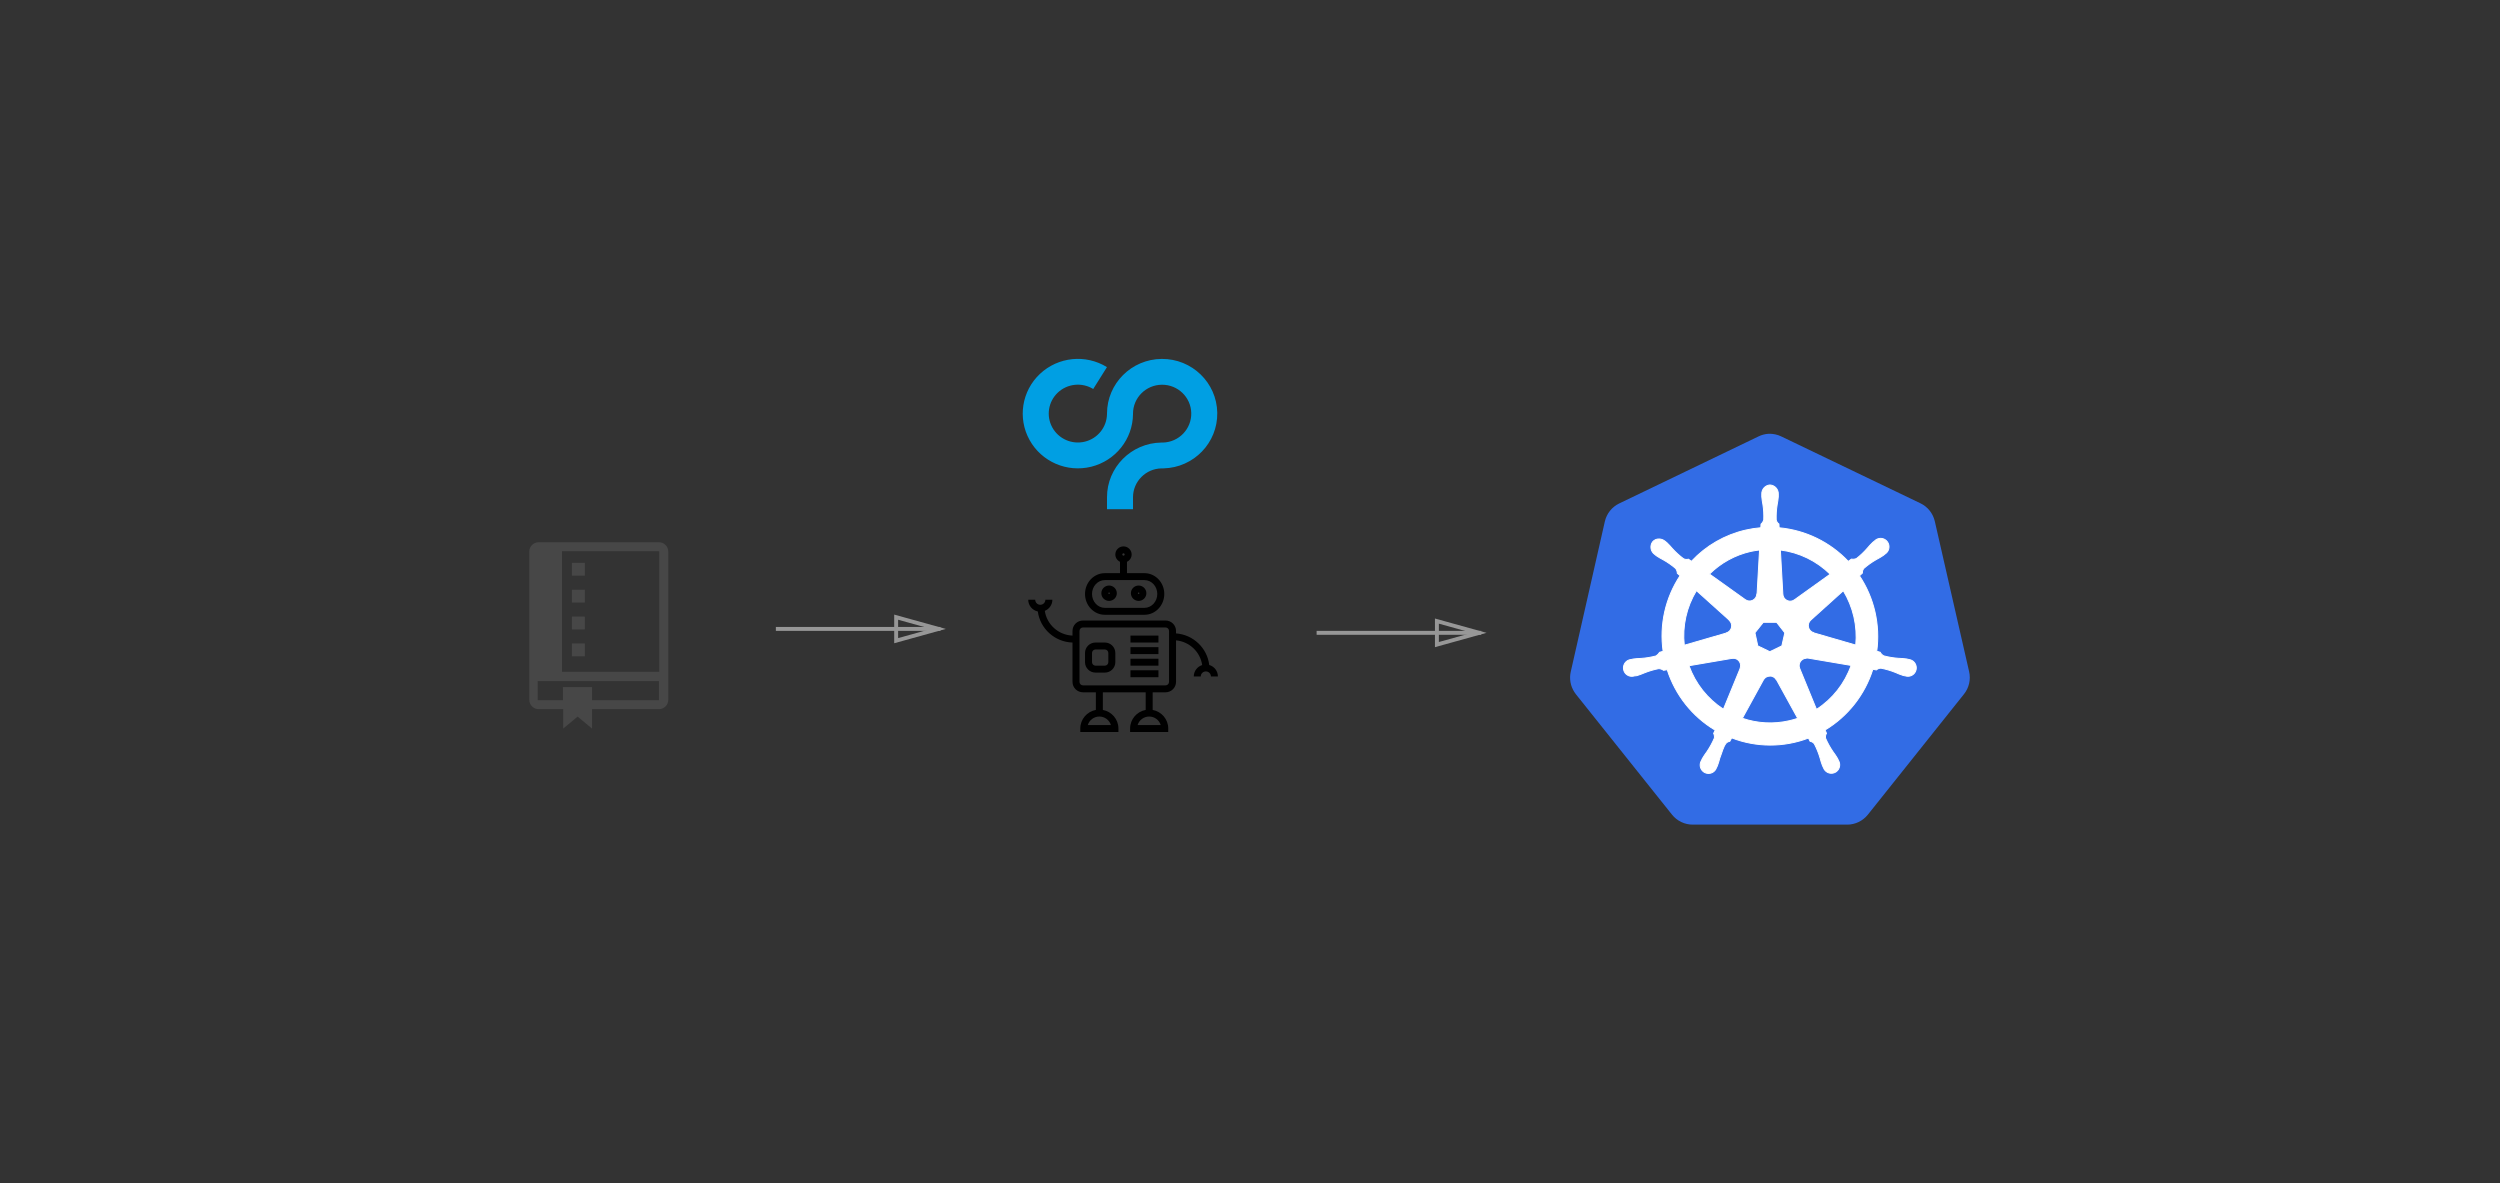 <?xml version="1.0" encoding="UTF-8"?>
<svg width="638px" height="302px" viewBox="0 0 638 302" version="1.1" xmlns="http://www.w3.org/2000/svg" xmlns:xlink="http://www.w3.org/1999/xlink" style="background: #FFFFFF;">
    <rect x="0" y="0" width="638" height="302" fill="#333333" stroke="none"/>
    <!-- Generator: Sketch 44.1 (41455) - http://www.bohemiancoding.com/sketch -->
    <title>Artboard</title>
    <desc>Created with Sketch.</desc>
    <defs></defs>
    <g id="Automated-Kubernetes" stroke="none" stroke-width="1" fill="none" fill-rule="evenodd">
        <g id="Artboard">
            <g id="kubernetes" transform="translate(400, 110)" fill-rule="nonzero">
                <g id="layer1">
                    <g id="g3052">
                        <path d="M51.34,0.701 C50.428,0.756 49.535,0.994 48.716,1.403 L13.223,18.482 C11.368,19.372 10.018,21.066 9.555,23.083 L0.863,61.407 C0.449,63.203 0.783,65.091 1.789,66.632 C1.909,66.819 2.037,66.999 2.171,67.172 L26.717,97.928 C28.015,99.53 29.962,100.455 32.014,100.446 L71.376,100.446 C73.435,100.45 75.385,99.514 76.679,97.9 L101.211,67.137 C102.498,65.528 102.98,63.413 102.52,61.4 L93.765,23.041 C93.302,21.024 91.952,19.329 90.097,18.44 L54.632,1.403 C53.61,0.896 52.478,0.655 51.34,0.701 Z" id="path3055" fill="#326CE5"></path>
                        <path d="M51.695,13.761 C50.472,13.848 49.543,14.905 49.607,16.139 C49.607,16.139 49.607,16.181 49.607,16.195 C49.607,16.37 49.607,16.588 49.607,16.742 C49.666,17.425 49.763,18.104 49.899,18.776 C50.094,20.061 50.164,21.363 50.108,22.662 C49.986,23.091 49.744,23.475 49.412,23.77 L49.363,24.675 C48.073,24.783 46.792,24.982 45.529,25.271 C40.217,26.477 35.384,29.257 31.652,33.253 L30.886,32.706 C30.466,32.831 30.014,32.786 29.626,32.58 C28.591,31.808 27.633,30.936 26.766,29.977 C26.331,29.453 25.866,28.954 25.374,28.483 C25.242,28.371 25.047,28.217 24.901,28.105 C24.481,27.764 23.964,27.567 23.426,27.544 C22.774,27.51 22.146,27.791 21.734,28.301 C21.015,29.318 21.249,30.73 22.256,31.457 L22.256,31.457 C22.396,31.57 22.57,31.717 22.695,31.815 C23.261,32.195 23.849,32.541 24.456,32.853 C25.585,33.486 26.65,34.228 27.636,35.069 C27.889,35.433 28.036,35.861 28.061,36.304 L28.756,36.914 C25.004,42.589 23.463,49.46 24.428,56.209 L23.537,56.469 C23.305,56.842 22.993,57.158 22.625,57.395 C21.38,57.729 20.105,57.941 18.818,58.026 C18.136,58.04 17.455,58.094 16.779,58.187 L16.216,58.32 L16.153,58.32 C15.352,58.428 14.68,58.983 14.419,59.754 C14.157,60.524 14.351,61.378 14.919,61.957 C15.487,62.536 16.332,62.741 17.099,62.487 L17.099,62.487 L17.141,62.487 L17.719,62.424 C18.367,62.227 19.004,61.993 19.626,61.722 C20.822,61.237 22.062,60.871 23.328,60.628 C23.766,60.655 24.188,60.806 24.546,61.063 L25.472,60.902 C27.543,67.38 31.898,72.87 37.713,76.332 L37.324,77.153 C37.503,77.527 37.569,77.947 37.511,78.359 C36.984,79.587 36.341,80.762 35.591,81.866 C35.178,82.414 34.797,82.985 34.449,83.578 C34.366,83.739 34.261,83.984 34.178,84.153 C33.771,84.853 33.792,85.725 34.23,86.405 C34.668,87.086 35.45,87.459 36.25,87.37 C37.051,87.28 37.732,86.744 38.013,85.983 L38.013,85.983 C38.096,85.815 38.207,85.597 38.277,85.436 C38.518,84.794 38.723,84.138 38.889,83.472 C39.453,82.07 39.759,80.562 40.532,79.629 C40.784,79.39 41.102,79.234 41.444,79.18 L41.924,78.303 C48.226,80.746 55.2,80.763 61.515,78.352 L61.939,79.173 C62.373,79.241 62.762,79.478 63.025,79.832 C63.625,80.981 64.112,82.186 64.479,83.43 C64.648,84.096 64.855,84.752 65.099,85.394 C65.168,85.555 65.28,85.773 65.363,85.941 C65.643,86.702 66.325,87.238 67.126,87.327 C67.926,87.417 68.707,87.044 69.146,86.363 C69.584,85.682 69.604,84.811 69.198,84.111 C69.114,83.942 69.003,83.697 68.92,83.535 C68.572,82.946 68.191,82.377 67.778,81.831 C67.044,80.764 66.415,79.627 65.899,78.436 C65.797,77.997 65.874,77.534 66.115,77.153 C65.979,76.873 65.86,76.585 65.76,76.29 C71.565,72.804 75.9,67.294 77.946,60.803 L78.851,60.965 C79.175,60.666 79.602,60.507 80.041,60.523 C81.307,60.765 82.547,61.132 83.743,61.617 C84.364,61.902 85.001,62.15 85.65,62.36 C85.803,62.403 86.026,62.438 86.2,62.48 L86.242,62.48 L86.242,62.48 C87.009,62.734 87.854,62.529 88.422,61.95 C88.99,61.371 89.184,60.517 88.922,59.747 C88.661,58.976 87.989,58.421 87.188,58.313 C87.007,58.271 86.75,58.201 86.569,58.166 C85.893,58.073 85.212,58.019 84.53,58.005 C83.243,57.92 81.968,57.708 80.723,57.374 C80.337,57.157 80.019,56.836 79.804,56.448 L78.948,56.195 C79.865,49.449 78.293,42.597 74.529,36.942 L75.28,36.241 C75.25,35.8 75.393,35.364 75.677,35.027 C76.656,34.18 77.714,33.43 78.837,32.79 C79.443,32.478 80.031,32.132 80.597,31.752 C80.737,31.647 80.918,31.492 81.064,31.373 C81.762,30.935 82.149,30.132 82.059,29.308 C81.968,28.483 81.416,27.785 80.639,27.512 C79.862,27.239 78.999,27.439 78.419,28.027 C78.273,28.14 78.078,28.294 77.946,28.406 C77.454,28.877 76.989,29.376 76.554,29.9 C75.713,30.87 74.78,31.755 73.77,32.544 C73.362,32.711 72.917,32.76 72.483,32.685 L71.675,33.267 C67.02,28.348 60.751,25.3 54.033,24.689 C54.033,24.401 53.991,23.889 53.985,23.735 C53.623,23.485 53.373,23.102 53.289,22.669 C53.245,21.371 53.326,20.072 53.532,18.79 C53.668,18.118 53.766,17.439 53.824,16.756 C53.824,16.581 53.824,16.335 53.824,16.146 C53.888,14.912 52.959,13.855 51.737,13.768 L51.737,13.768 L51.695,13.761 Z M49.036,30.356 L48.403,41.578 L48.354,41.578 C48.325,42.273 47.919,42.895 47.297,43.197 C46.676,43.499 45.94,43.432 45.383,43.023 L45.383,43.023 L36.252,36.5 C39.159,33.623 42.806,31.621 46.781,30.721 C47.526,30.561 48.279,30.439 49.036,30.356 L49.036,30.356 Z M54.353,30.356 C59.149,30.956 63.616,33.127 67.068,36.535 L58.021,43.016 L58.021,43.016 C57.462,43.467 56.697,43.557 56.05,43.248 C55.403,42.939 54.988,42.286 54.98,41.564 L54.98,41.564 L54.353,30.356 Z M32.932,40.723 L41.284,48.235 L41.284,48.284 C41.803,48.741 42.03,49.449 41.876,50.126 C41.722,50.803 41.211,51.341 40.546,51.524 L40.546,51.559 L29.828,54.666 C29.297,49.8 30.389,44.894 32.932,40.723 Z M70.395,40.723 C72.932,44.883 74.053,49.763 73.589,54.624 L62.858,51.51 L62.858,51.468 C62.193,51.284 61.682,50.747 61.527,50.07 C61.373,49.393 61.601,48.685 62.12,48.227 L62.12,48.227 L70.409,40.751 L70.409,40.751 L70.395,40.723 Z M49.983,48.817 L53.4,48.817 L55.488,51.489 L54.729,54.828 L51.66,56.315 L48.584,54.828 L47.86,51.482 L49.983,48.817 Z M60.93,57.935 C61.073,57.918 61.218,57.918 61.362,57.935 L61.362,57.935 L72.413,59.814 C70.786,64.443 67.673,68.392 63.568,71.037 L59.295,60.614 L59.295,60.614 C59.056,60.047 59.106,59.398 59.428,58.875 C59.751,58.352 60.306,58.019 60.916,57.984 L60.916,57.984 L60.93,57.935 Z M42.369,57.984 C42.993,57.994 43.571,58.316 43.911,58.844 C44.25,59.372 44.306,60.036 44.06,60.614 L44.06,60.656 L39.815,70.995 C35.755,68.366 32.666,64.465 31.025,59.892 L41.979,58.019 L41.979,58.019 C42.102,58.007 42.226,58.007 42.348,58.019 L42.348,58.019 L42.369,57.984 Z M51.625,62.515 C52.335,62.493 52.997,62.876 53.337,63.504 L53.379,63.504 L58.78,73.323 C58.071,73.563 57.351,73.766 56.622,73.933 C52.65,74.85 48.502,74.634 44.645,73.309 L50.032,63.49 L50.032,63.49 C50.36,62.913 50.966,62.553 51.625,62.543 L51.625,62.515 Z" id="path3059" stroke="#FFFFFF" stroke-width="0.25" fill="#FFFFFF"></path>
                    </g>
                </g>
            </g>
            <g id="noun_856058_cc" transform="translate(262, 139)" fill-rule="nonzero" fill="#000000">
                <path d="M46.598,30.701 C46.087,26.379 42.531,22.97 38.121,22.643 L38.121,22.01 C38.121,20.546 36.921,19.354 35.444,19.354 L14.379,19.354 C12.903,19.354 11.702,20.545 11.702,22.01 L11.702,23.203 C8.092,23.06 5.142,20.366 4.634,16.89 C5.764,16.437 6.565,15.338 6.565,14.056 L4.78,14.056 C4.78,14.765 4.199,15.341 3.484,15.341 C2.769,15.341 2.188,14.765 2.188,14.056 L0.403,14.056 C0.403,15.524 1.453,16.753 2.847,17.045 C3.437,21.427 7.159,24.837 11.702,24.98 L11.702,35.02 C11.702,36.485 12.903,37.676 14.379,37.676 L17.662,37.676 L17.662,42.174 C15.405,42.591 13.69,44.557 13.69,46.915 L13.69,47.8 L23.421,47.8 L23.421,46.915 C23.421,44.556 21.706,42.592 19.448,42.174 L19.448,37.676 L30.377,37.676 L30.377,42.174 C28.119,42.591 26.403,44.557 26.403,46.915 L26.403,47.8 L36.135,47.8 L36.135,46.915 C36.135,44.556 34.42,42.591 32.163,42.174 L32.163,37.676 L35.445,37.676 C36.922,37.676 38.123,36.485 38.123,35.02 L38.123,24.418 C41.553,24.735 44.309,27.367 44.794,30.72 C43.553,31.115 42.651,32.269 42.651,33.631 L44.435,33.631 C44.435,32.921 45.016,32.345 45.732,32.345 C46.447,32.345 47.027,32.921 47.027,33.631 L48.812,33.631 C48.811,32.245 47.876,31.073 46.598,30.701 Z M21.504,46.03 L15.606,46.03 C15.989,44.776 17.166,43.86 18.553,43.86 C19.943,43.86 21.121,44.776 21.504,46.03 Z M34.217,46.03 L28.32,46.03 C28.703,44.776 29.88,43.86 31.269,43.86 C32.658,43.86 33.835,44.776 34.217,46.03 Z M36.337,35.021 C36.337,35.509 35.936,35.906 35.444,35.906 L14.379,35.906 C13.888,35.906 13.487,35.509 13.487,35.021 L13.487,22.01 C13.487,21.522 13.888,21.125 14.379,21.125 L35.445,21.125 C35.936,21.125 36.337,21.522 36.337,22.01 L36.337,35.021 L36.337,35.021 Z" id="Shape"></path>
                <path d="M21.036,14.351 C22.126,14.351 23.012,13.472 23.012,12.391 C23.012,11.309 22.126,10.43 21.036,10.43 C19.947,10.43 19.06,11.309 19.06,12.391 C19.06,13.472 19.947,14.351 21.036,14.351 Z M21.036,12.201 C21.141,12.201 21.227,12.286 21.227,12.39 C21.227,12.496 21.141,12.581 21.036,12.581 C20.931,12.581 20.846,12.496 20.846,12.39 C20.846,12.286 20.931,12.201 21.036,12.201 Z" id="Shape"></path>
                <path d="M28.58,14.351 C29.669,14.351 30.555,13.472 30.555,12.391 C30.555,11.309 29.669,10.43 28.58,10.43 C27.49,10.43 26.603,11.309 26.603,12.391 C26.603,13.472 27.49,14.351 28.58,14.351 Z M28.58,12.201 C28.685,12.201 28.77,12.286 28.77,12.39 C28.77,12.496 28.684,12.581 28.58,12.581 C28.475,12.581 28.389,12.496 28.389,12.39 C28.389,12.286 28.474,12.201 28.58,12.201 Z" id="Shape"></path>
                <path d="M19.953,17.893 L30.068,17.893 C32.857,17.893 35.126,15.509 35.126,12.581 C35.126,9.652 32.857,7.269 30.068,7.269 L25.606,7.269 L25.606,4.368 C26.308,4.036 26.796,3.326 26.796,2.504 C26.796,1.366 25.862,0.439 24.714,0.439 C23.565,0.439 22.631,1.366 22.631,2.504 C22.631,3.326 23.12,4.036 23.822,4.368 L23.822,7.27 L19.954,7.27 C17.165,7.27 14.897,9.653 14.897,12.581 C14.896,15.51 17.165,17.893 19.953,17.893 Z M24.714,2.209 C24.877,2.209 25.011,2.342 25.011,2.504 C25.011,2.667 24.877,2.8 24.714,2.8 C24.55,2.8 24.416,2.667 24.416,2.504 C24.415,2.342 24.55,2.209 24.714,2.209 Z M19.953,9.04 L30.068,9.04 C31.872,9.04 33.341,10.628 33.341,12.581 C33.341,14.534 31.872,16.122 30.068,16.122 L19.953,16.122 C18.149,16.122 16.681,14.534 16.681,12.581 C16.681,10.628 18.149,9.04 19.953,9.04 Z" id="Shape"></path>
                <path d="M19.953,24.974 L17.573,24.974 C16.097,24.974 14.896,26.165 14.896,27.63 L14.896,29.992 C14.896,31.455 16.097,32.647 17.573,32.647 L19.953,32.647 C21.429,32.647 22.631,31.456 22.631,29.992 L22.631,27.63 C22.631,26.165 21.429,24.974 19.953,24.974 Z M20.846,29.991 C20.846,30.479 20.444,30.876 19.953,30.876 L17.573,30.876 C17.081,30.876 16.681,30.479 16.681,29.991 L16.681,27.63 C16.681,27.142 17.081,26.745 17.573,26.745 L19.953,26.745 C20.445,26.745 20.846,27.142 20.846,27.63 L20.846,29.991 L20.846,29.991 Z" id="Shape"></path>
                <rect id="Rectangle-path" x="26.499" y="23.204" width="7.14" height="1.77"></rect>
                <rect id="Rectangle-path" x="26.499" y="26.155" width="7.14" height="1.77"></rect>
                <rect id="Rectangle-path" x="26.499" y="29.106" width="7.14" height="1.77"></rect>
                <rect id="Rectangle-path" x="26.499" y="32.057" width="7.14" height="1.77"></rect>
            </g>
            <g id="noun_368566_cc" transform="translate(135, 138)" fill-rule="nonzero" fill="#474747">
                <g id="Group">
                    <rect id="Rectangle-path" x="10.953" y="5.638" width="3.294" height="3.276"></rect>
                    <rect id="Rectangle-path" x="10.953" y="12.495" width="3.294" height="3.276"></rect>
                    <rect id="Rectangle-path" x="10.953" y="19.352" width="3.294" height="3.276"></rect>
                    <rect id="Rectangle-path" x="10.953" y="26.21" width="3.294" height="3.276"></rect>
                    <path d="M33.166,0.381 L2.451,0.381 C1.149,0.381 0.077,1.448 0.077,2.743 L0.077,40.61 C0.077,41.905 1.149,42.971 2.451,42.971 L8.732,42.971 L8.732,47.924 L12.409,44.876 L16.085,47.924 L16.085,42.971 L33.166,42.971 C34.468,42.971 35.54,41.905 35.54,40.61 L35.54,2.743 C35.54,1.448 34.468,0.381 33.166,0.381 Z M33.243,40.61 C33.243,40.686 33.166,40.686 33.089,40.686 L16.085,40.686 L16.085,37.333 L8.655,37.333 L8.655,40.686 L2.374,40.686 C2.298,40.686 2.221,40.61 2.221,40.61 L2.221,35.81 L33.166,35.81 L33.166,40.61 L33.243,40.61 Z M33.243,33.448 L8.426,33.448 L8.426,2.667 L33.089,2.667 C33.166,2.667 33.243,2.743 33.243,2.743 L33.243,33.448 L33.243,33.448 Z" id="Shape"></path>
                </g>
            </g>
            <path d="M198.5,160.5 L239.5,160.5" id="Line" stroke="#979797" stroke-linecap="square"></path>
            <path id="Line-decoration-1" d="M239.5,160.5 L228.7,157.5 L228.7,163.5 L239.5,160.5 Z" stroke="#979797" stroke-linecap="square"></path>
            <path d="M336.5,161.5 L377.5,161.5" id="Line" stroke="#979797" stroke-linecap="square"></path>
            <path id="Line-decoration-1" d="M377.5,161.5 L366.7,158.5 L366.7,164.5 L377.5,161.5 Z" stroke="#979797" stroke-linecap="square"></path>
            <g id="continuous-pipe-log" transform="translate(261, 91)" fill-rule="nonzero" fill="#009FE3">
                <path d="M28.143,38.947 L21.506,38.947 L21.506,35.91 C21.505,28.268 27.69,22.044 35.387,21.94 L35.798,21.94 C39.873,21.821 43.09,18.465 43.01,14.419 C42.931,10.372 39.583,7.144 35.506,7.183 C31.429,7.222 28.145,10.513 28.143,14.56 L28.143,14.725 C28.066,21.073 23.686,26.571 17.482,28.11 C11.278,29.648 4.809,26.84 1.734,21.273 C-1.34,15.707 -0.248,8.782 4.395,4.416 C9.037,0.05 16.061,-0.66 21.494,2.689 L17.988,8.273 C15.118,6.507 11.409,6.884 8.958,9.19 C6.507,11.496 5.929,15.152 7.552,18.092 C9.174,21.032 12.588,22.518 15.865,21.709 C19.143,20.9 21.459,18.001 21.506,14.649 L21.506,14.536 C21.522,6.872 27.755,0.652 35.475,0.596 C43.196,0.54 49.519,6.67 49.647,14.334 C49.774,21.997 43.658,28.331 35.94,28.529 L35.464,28.529 C31.403,28.59 28.142,31.877 28.143,35.91 L28.143,38.947 Z" id="Shape"></path>
            </g>
        </g>
    </g>
</svg>